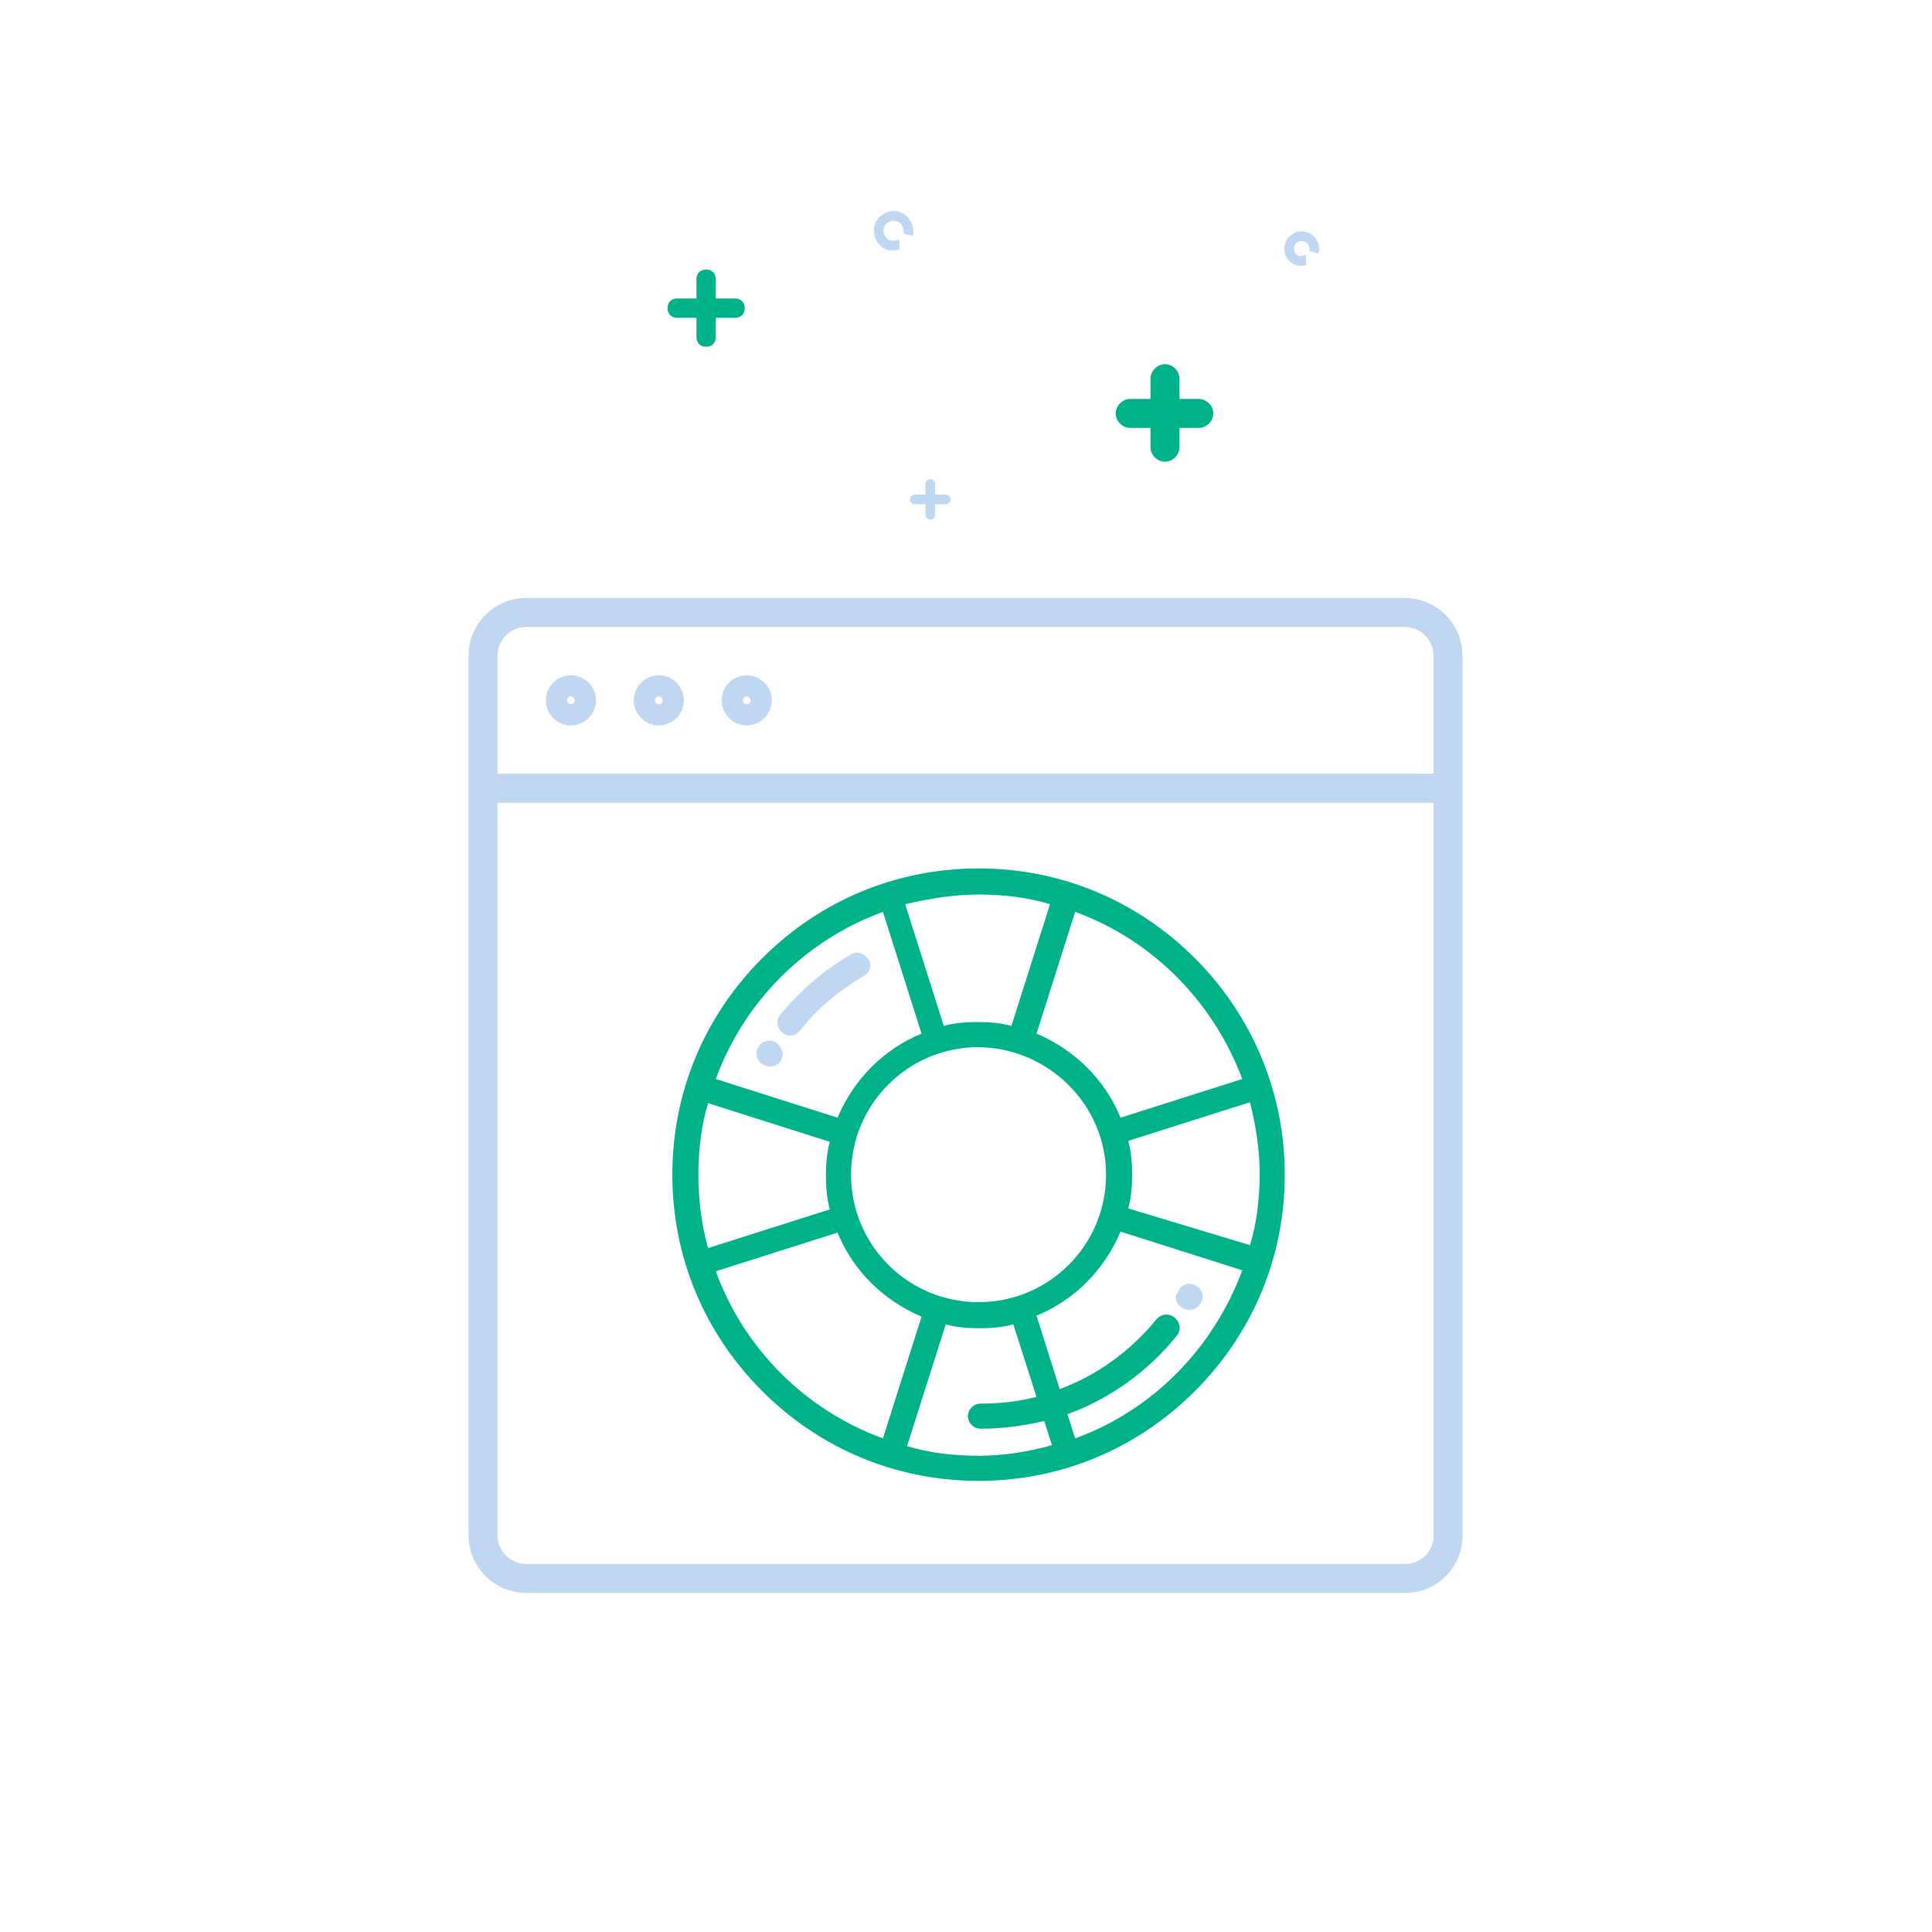 <svg version="1.1" id="Calque_1" xmlns="http://www.w3.org/2000/svg" x="0" y="0" viewBox="0 0 200 200" style="enable-background:new 0 0 200 200" xml:space="preserve"><style>.st0{fill:none;stroke:#c0d7f1;stroke-width:3;stroke-miterlimit:10}.st1{stroke-linecap:round;stroke-linejoin:round}.st1,.st2{fill:none;stroke:#c0d7f1;stroke-miterlimit:10}</style><path id="XMLID_25_" class="st0" d="M145.5 163.4h-91c-2.5 0-4.5-2-4.5-4.5v-91c0-2.5 2-4.5 4.5-4.5h90.9c2.5 0 4.5 2 4.5 4.5v90.9c.1 2.5-1.9 4.6-4.4 4.6z"/><circle id="XMLID_24_" class="st0" cx="59.1" cy="72.5" r="1.1"/><circle id="XMLID_23_" class="st0" cx="68.2" cy="72.5" r="1.1"/><circle id="XMLID_22_" class="st0" cx="77.3" cy="72.5" r="1.1"/><path id="XMLID_21_" class="st0" d="M50 81.6h100"/><g id="XMLID_28_"><path id="XMLID_30_" class="st1" d="M96.3 50.1v3.2"/><path id="XMLID_29_" class="st1" d="M97.9 51.7h-3.2"/></g><path id="XMLID_14_" class="st2" d="M93.1 25.3c-.1 0-.2.1-.3.1h-.7c-.8-.2-1.3-1.1-1.1-1.9s1.1-1.3 1.9-1.1c.8.2 1.3 1.1 1.1 1.9"/><path id="XMLID_16_" class="st2" d="M135.2 26.9c-.1 0-.2.1-.3.1h-.5c-.7-.2-1.1-.9-.9-1.6.2-.7.9-1.1 1.6-.9s1.1.9.9 1.6"/><path d="M124.1 41.3h-2v-2.1c0-.8-.7-1.5-1.5-1.5s-1.5.7-1.5 1.5v2.1H117c-.8 0-1.5.7-1.5 1.5s.7 1.5 1.5 1.5h2.1v2c0 .8.7 1.5 1.5 1.5s1.5-.7 1.5-1.5v-2h2c.8 0 1.5-.7 1.5-1.5s-.7-1.5-1.5-1.5zm-48-10.4h-2v-2c0-.6-.4-1-1-1s-1 .4-1 1v2h-2c-.6 0-1 .4-1 1s.4 1 1 1h2v2c0 .6.4 1 1 1s1-.4 1-1v-2h2c.6 0 1-.4 1-1s-.4-1-1-1zm47.6 68.3c-6-6-13.9-9.3-22.4-9.3s-16.4 3.3-22.4 9.3-9.3 13.9-9.3 22.4 3.3 16.4 9.3 22.4 13.9 9.3 22.4 9.3 16.4-3.3 22.4-9.3 9.3-13.9 9.3-22.4c0-8.4-3.3-16.4-9.3-22.4zm4.9 12.5-12.6 4c-1.6-3.9-4.7-7-8.7-8.7l4-12.6c8 2.9 14.3 9.3 17.3 17.3zm-14.1 9.9c0 7.3-5.9 13.2-13.2 13.2s-13.2-5.9-13.2-13.2c0-7.3 5.9-13.2 13.2-13.2 7.3.1 13.2 6 13.2 13.2zm-13.2-29c2.6 0 5.1.3 7.4 1l-4 12.6c-1.1-.3-2.3-.4-3.5-.4s-2.4.1-3.5.4l-4-12.6c2.6-.6 5.1-1 7.6-1zm-9.9 1.8 4 12.6c-3.9 1.6-7 4.7-8.7 8.7l-12.6-4c2.9-8 9.3-14.4 17.3-17.3zm-19.1 27.2c0-2.6.3-5.1 1-7.4l12.6 4c-.3 1.1-.4 2.3-.4 3.5s.1 2.4.4 3.5l-12.6 4c-.7-2.5-1-5-1-7.6zm1.8 10 12.6-4c1.6 3.9 4.7 7 8.7 8.7l-4 12.6c-8-2.9-14.4-9.3-17.3-17.3zm27.2 19.1c-2.6 0-5.1-.3-7.4-1l4-12.6c1.1.3 2.3.4 3.5.4s2.4-.1 3.5-.4l2.4 7.5c-1.9.5-3.8.7-5.8.7-.7 0-1.3.6-1.3 1.3 0 .7.6 1.3 1.3 1.3 2.3 0 4.5-.3 6.6-.8l.8 2.5c-2.5.7-5 1.1-7.6 1.1zm10-1.8-.8-2.5c4.4-1.6 8.3-4.4 11.3-8.1.5-.6.4-1.4-.2-1.9-.6-.5-1.4-.4-1.9.2-2.7 3.3-6.2 5.8-10 7.2l-2.4-7.6c3.9-1.6 7-4.7 8.7-8.7l12.6 4c-3 8.1-9.3 14.5-17.3 17.4zm5.5-23.8c.3-1.1.4-2.3.4-3.5s-.1-2.4-.4-3.5l12.6-4c.6 2.4 1 4.9 1 7.4 0 2.6-.3 5.1-1 7.4l-12.6-3.8z" style="fill:#00b289"/><path d="M89.9 99.3c-.4-.6-1.2-.9-1.8-.5-2.8 1.6-5.2 3.7-7.3 6.2-.5.6-.4 1.4.2 1.9.2.2.5.3.8.3.4 0 .8-.2 1-.5 1.8-2.3 4-4.1 6.5-5.6.8-.4 1-1.2.6-1.8zm32.5 36.1c.2.1.4.2.7.2.5 0 .9-.2 1.2-.7.4-.6.2-1.5-.5-1.8-.6-.4-1.5-.2-1.8.5v.1c-.5.5-.3 1.3.4 1.7zm-42.1-27.5c-.6-.4-1.5-.1-1.8.5-.4.6-.2 1.4.5 1.8.2.1.4.2.7.2.5 0 .9-.2 1.2-.7v-.1c.3-.5 0-1.3-.6-1.7z" style="fill:#c0d7f1"/></svg>